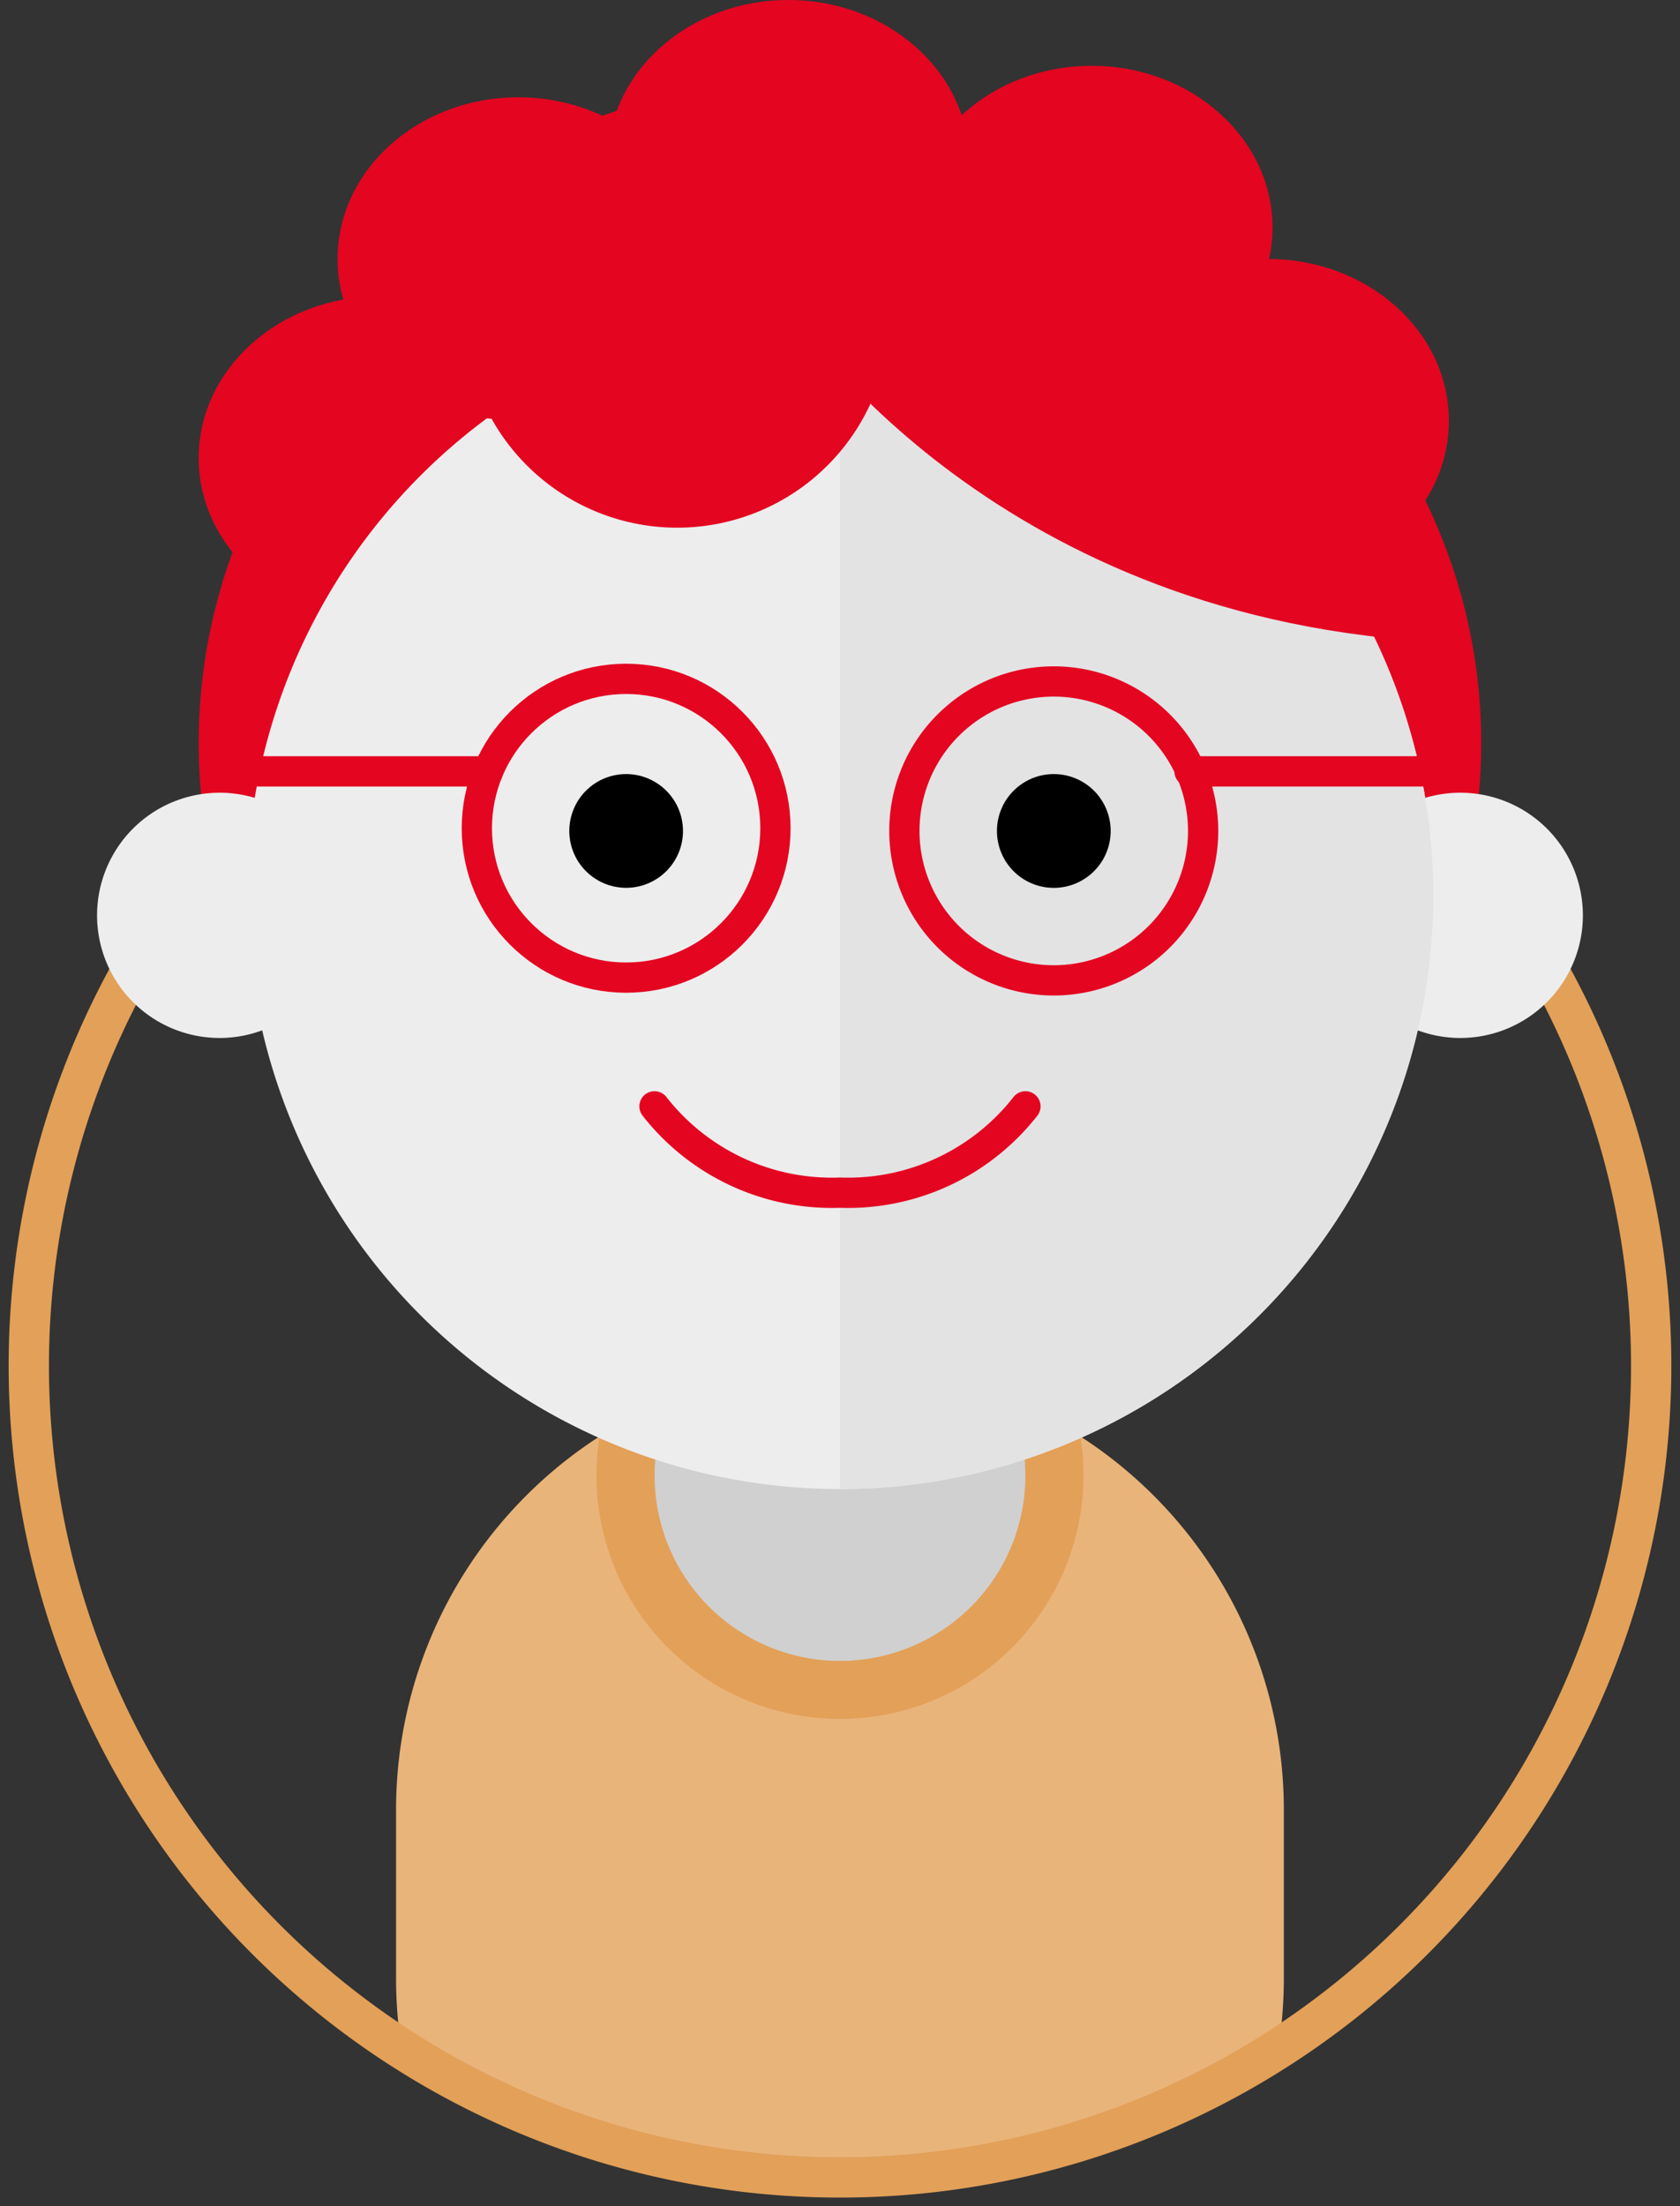 <svg xmlns="http://www.w3.org/2000/svg" xmlns:xlink="http://www.w3.org/1999/xlink" width="66.358" height="87.095" viewBox="0 0 66.358 87.095"><rect x="0" y="0" width="66.358" height="87.095" fill="#333333" stroke="none"/><defs><clipPath id="a"><rect width="66.359" height="87.095" fill="none"/></clipPath></defs><g clip-path="url(#a)"><path d="M28.473,37.7h0A17.534,17.534,0,0,0,10.94,55.235V61.9a17.98,17.98,0,0,0,.217,2.764,32.063,32.063,0,0,0,34.632,0,17.98,17.98,0,0,0,.217-2.764V55.235A17.534,17.534,0,0,0,28.473,37.7" transform="translate(4.704 16.213)" fill="#e9b47a"/><path d="M64.878,47.337A32.041,32.041,0,1,1,32.836,15.3,32.043,32.043,0,0,1,64.878,47.337Z" transform="translate(0.342 6.578)" fill="none" stroke="#e3a058" stroke-miterlimit="10" stroke-width="1.592"/><path d="M35.711,43.624A9.618,9.618,0,1,1,26.091,34a9.62,9.62,0,0,1,9.62,9.62" transform="translate(7.085 14.623)" fill="#e3a058"/><path d="M32.728,42.934A7.324,7.324,0,1,1,25.4,35.609a7.323,7.323,0,0,1,7.325,7.325" transform="translate(7.775 15.313)" fill="#d0d0d0"/><path d="M19.77,14.563c0,3.524-3.2,6.382-7.142,6.382s-7.14-2.859-7.14-6.382,3.2-6.384,7.14-6.384,7.142,2.859,7.142,6.384" transform="translate(2.36 3.518)" fill="#e40521"/><path d="M44.314,13.533c0,3.524-3.2,6.382-7.143,6.382s-7.14-2.859-7.14-6.382,3.2-6.384,7.14-6.384,7.143,2.859,7.143,6.384" transform="translate(12.914 3.075)" fill="#e40521"/><path d="M56.146,27.562C56.146,40.505,44.807,51,30.818,51S5.489,40.505,5.489,27.562,16.829,4.127,30.818,4.127,56.146,14.619,56.146,27.562" transform="translate(2.36 1.775)" fill="#e40521"/><path d="M46.633,26.725a4.841,4.841,0,1,1-4.841-4.841,4.842,4.842,0,0,1,4.841,4.841" transform="translate(15.889 9.411)" fill="#ededed"/><path d="M12.363,26.725a4.841,4.841,0,1,1-4.841-4.841,4.842,4.842,0,0,1,4.841,4.841" transform="translate(1.153 9.411)" fill="#ededed"/><path d="M53.683,31.766A23.435,23.435,0,1,1,30.248,8.331,23.435,23.435,0,0,1,53.683,31.766" transform="translate(2.93 3.583)" fill="#ededed"/><path d="M46.636,31.766A23.435,23.435,0,0,1,23.2,55.2V8.331A23.435,23.435,0,0,1,46.636,31.766" transform="translate(9.977 3.583)" fill="#e3e3e3"/><path d="M20.215,23.614a2.245,2.245,0,1,1-2.245-2.245,2.246,2.246,0,0,1,2.245,2.245" transform="translate(6.762 9.19)"/><path d="M32.029,23.614a2.246,2.246,0,1,1-2.245-2.245,2.246,2.246,0,0,1,2.245,2.245" transform="translate(11.841 9.19)"/><path d="M21.606,8.305s7.152,11.59,23.8,13.335c0,0-5.556-14.623-23.8-13.335" transform="translate(9.291 3.537)" fill="#e40521"/><path d="M32.728,30.543A8.9,8.9,0,0,1,25.4,33.95a8.894,8.894,0,0,1-7.323-3.408" transform="translate(7.775 13.134)" fill="none" stroke="#e40521" stroke-linecap="round" stroke-miterlimit="10" stroke-width="1.195"/><path d="M29.63,11.218a8.4,8.4,0,1,1-8.4-8.4,8.4,8.4,0,0,1,8.4,8.4" transform="translate(5.519 1.214)" fill="#e40521"/><path d="M23.607,9.068c0,3.525-3.2,6.384-7.142,6.384s-7.14-2.859-7.14-6.384,3.2-6.382,7.14-6.382,7.142,2.857,7.142,6.382" transform="translate(4.01 1.155)" fill="#e40521"/><path d="M39.443,8.2c0,3.524-3.2,6.382-7.143,6.382S25.161,11.725,25.161,8.2s3.2-6.384,7.139-6.384S39.443,4.677,39.443,8.2" transform="translate(10.82 0.782)" fill="#e40521"/><path d="M31.066,6.382c0,3.525-3.2,6.384-7.142,6.384s-7.14-2.859-7.14-6.384S19.98,0,23.924,0s7.142,2.859,7.142,6.382" transform="translate(7.217 0)" fill="#e40521"/><ellipse cx="5.897" cy="5.897" rx="5.897" ry="5.897" transform="translate(18.835 26.8)" fill="none" stroke="#e40521" stroke-linecap="round" stroke-miterlimit="10" stroke-width="1.195"/><path d="M36.779,24.712a5.9,5.9,0,1,1-5.9-5.9A5.9,5.9,0,0,1,36.779,24.712Z" transform="translate(10.743 8.091)" fill="none" stroke="#e40521" stroke-linecap="round" stroke-miterlimit="10" stroke-width="1.195"/><line x1="9.322" transform="translate(9.956 30.452)" fill="none" stroke="#e40521" stroke-linecap="round" stroke-miterlimit="10" stroke-width="1.195"/><line x1="10.395" transform="translate(46.985 30.452)" fill="none" stroke="#e40521" stroke-linecap="round" stroke-miterlimit="10" stroke-width="1.195"/></g></svg>